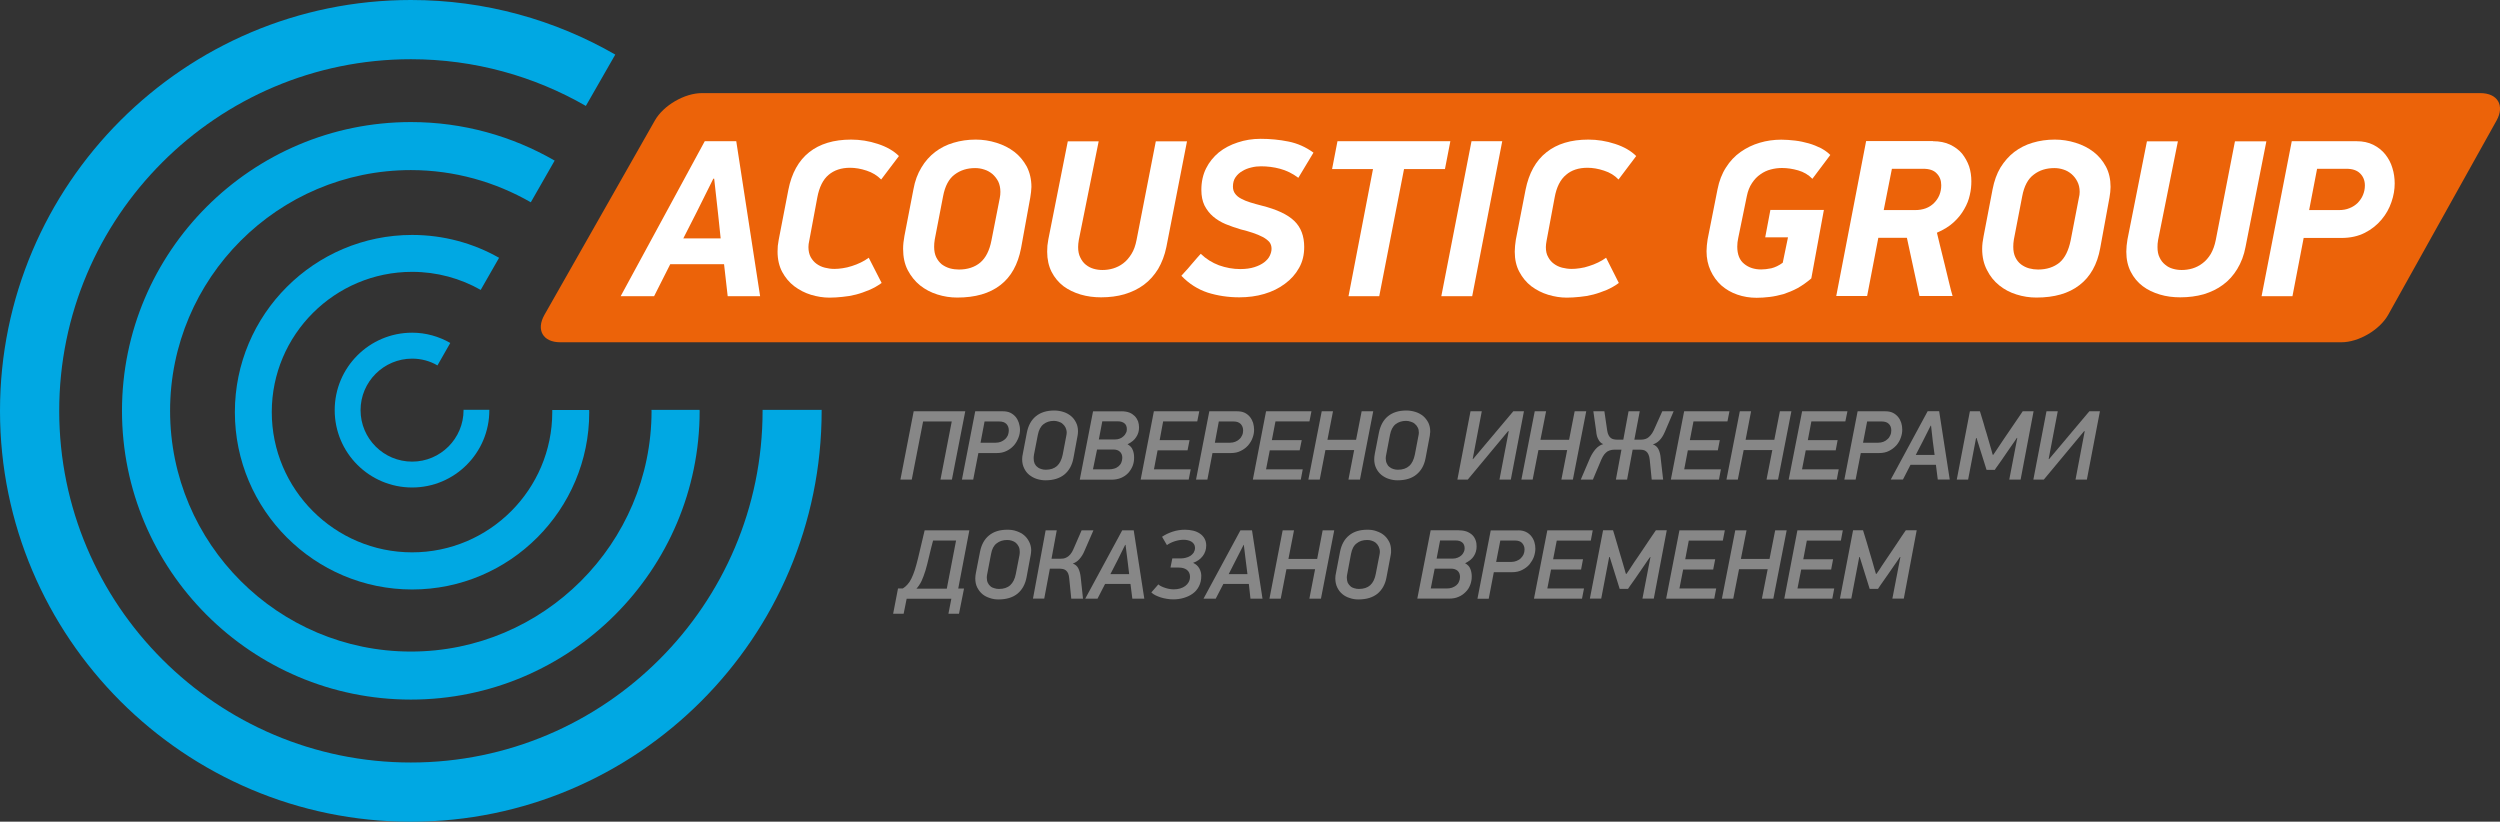 <?xml version="1.0" encoding="utf-8"?>
<!-- Generator: Adobe Illustrator 27.0.0, SVG Export Plug-In . SVG Version: 6.00 Build 0)  -->
<svg version="1.1" id="Layer_1" xmlns="http://www.w3.org/2000/svg" xmlns:xlink="http://www.w3.org/1999/xlink" x="0px" y="0px"
	 viewBox="0 0 323.8 106.42" style="enable-background:new 0 0 323.8 106.42;" xml:space="preserve">
<rect x="0" y="0" width="323.8" height="106.42" fill="#333333" stroke="none"/>
<style type="text/css">
	.st0{fill:#EC6309;}
	.st1{fill:#00A8E3;}
	.st2{fill:#FFFFFF;}
	.st3{fill:#878787;}
</style>
<g>
	<path class="st0" d="M309.32,40.77c-1.1,1.96-3.82,3.56-6.06,3.56H72.56c-2.23,0-3.15-1.59-2.05-3.54L84.82,15.6
		c1.11-1.95,3.84-3.54,6.09-3.54h230.35c2.24,0,3.18,1.61,2.09,3.56L309.32,40.77L309.32,40.77z"/>
	<path class="st1" d="M84.39,53.21c0,17.2-14,31.18-31.17,31.18c-17.2,0-31.19-13.98-31.19-31.18c0-17.17,13.98-31.18,31.19-31.18
		c5.64,0,10.95,1.54,15.53,4.17l3.09-5.4c-5.5-3.17-11.85-4.99-18.62-4.99c-20.64,0-37.42,16.78-37.42,37.4
		c0,20.63,16.78,37.4,37.42,37.4c20.61,0,37.4-16.77,37.4-37.4l-0.02-0.12h-6.22V53.21L84.39,53.21z"/>
	<path class="st1" d="M71.53,53.37c0,10.02-8.15,18.17-18.15,18.17c-10.03,0-18.18-8.16-18.18-18.17c0-10.01,8.14-18.16,18.18-18.16
		c3.22,0,6.26,0.85,8.88,2.34l2.38-4.16c-3.33-1.89-7.18-2.96-11.26-2.96c-12.66,0-22.96,10.3-22.96,22.95
		c0,12.66,10.3,22.97,22.96,22.97c12.65,0,22.94-10.31,22.94-22.97l-0.01-0.28h-4.78V53.37L71.53,53.37z"/>
	<path class="st1" d="M98.77,53.09v0.12c0,25.12-20.44,45.55-45.55,45.55c-25.12,0-45.55-20.42-45.55-45.55
		c0-25.1,20.42-45.54,45.55-45.54c8.23,0,15.97,2.2,22.66,6.05l3.81-6.65C71.89,2.58,62.84,0,53.22,0C23.86,0,0,23.87,0,53.21
		c0,29.34,23.86,53.22,53.22,53.22c29.33,0,53.2-23.87,53.2-53.22v-0.12H98.77L98.77,53.09z"/>
	<path class="st1" d="M60.04,53.12c0,3.68-2.99,6.67-6.66,6.67c-3.68,0-6.68-2.98-6.68-6.67c0-3.67,3-6.67,6.68-6.67
		c1.18,0,2.32,0.31,3.28,0.88l1.66-2.91c-1.47-0.84-3.15-1.33-4.94-1.33c-5.54,0-10.03,4.5-10.03,10.03
		c0,5.53,4.49,10.02,10.03,10.02c5.52,0,10-4.49,10-10.02v-0.04h-3.35L60.04,53.12L60.04,53.12z"/>
	<path class="st2" d="M88.5,30.88h4.84l-0.32-3.05l-0.52-4.69h-0.11l-2.16,4.34L88.5,30.88L88.5,30.88z M93.78,34.22h-6.97
		l-2.09,4.14h-4.33l10.89-20.07h4.08l3.09,20.07h-4.2L93.78,34.22L93.78,34.22z"/>
	<path class="st2" d="M114.13,23.25c-0.52-0.53-1.15-0.91-1.89-1.15c-0.75-0.25-1.46-0.37-2.14-0.37c-1.12,0-2.05,0.3-2.78,0.92
		c-0.72,0.6-1.21,1.59-1.46,2.92l-1.05,5.63c-0.07,0.29-0.1,0.56-0.1,0.8c0,0.51,0.1,0.94,0.29,1.3c0.21,0.36,0.45,0.65,0.76,0.87
		c0.32,0.23,0.67,0.4,1.08,0.5c0.39,0.1,0.81,0.16,1.23,0.16c0.33,0,0.69-0.03,1.08-0.09c0.38-0.05,0.77-0.15,1.18-0.28
		c0.4-0.12,0.78-0.28,1.16-0.46c0.38-0.18,0.72-0.39,1.03-0.62l1.67,3.27c-0.51,0.37-1.04,0.67-1.61,0.91
		c-0.55,0.23-1.13,0.44-1.71,0.59c-0.58,0.15-1.17,0.25-1.75,0.3c-0.58,0.06-1.13,0.1-1.69,0.1c-0.79,0-1.6-0.13-2.39-0.37
		c-0.81-0.25-1.52-0.62-2.17-1.11c-0.64-0.49-1.16-1.11-1.56-1.85c-0.39-0.74-0.6-1.61-0.6-2.63l0.03-0.75l0.12-0.79l1.25-6.47
		c0.42-2.15,1.33-3.78,2.69-4.86c1.37-1.09,3.19-1.64,5.44-1.64c1.16,0,2.31,0.18,3.46,0.56c1.14,0.37,2.06,0.9,2.73,1.57
		L114.13,23.25L114.13,23.25z"/>
	<path class="st2" d="M129.49,25.66c0.06-0.29,0.08-0.56,0.08-0.81c0-0.52-0.1-0.97-0.28-1.35c-0.2-0.38-0.46-0.7-0.75-0.96
		c-0.32-0.26-0.66-0.46-1.06-0.58c-0.38-0.13-0.77-0.19-1.18-0.19c-1.03,0-1.9,0.27-2.66,0.84c-0.74,0.55-1.24,1.48-1.49,2.8
		l-1.08,5.6c-0.06,0.35-0.08,0.66-0.08,0.96c0,0.53,0.09,0.98,0.27,1.35c0.19,0.38,0.44,0.69,0.72,0.92
		c0.33,0.24,0.68,0.41,1.06,0.52c0.38,0.1,0.78,0.15,1.16,0.15c1.13,0,2.05-0.31,2.76-0.9c0.71-0.6,1.2-1.56,1.45-2.86L129.49,25.66
		L129.49,25.66z M132.25,32.13c-0.41,2.13-1.3,3.74-2.69,4.8c-1.39,1.08-3.25,1.61-5.58,1.61c-0.87,0-1.73-0.13-2.58-0.4
		c-0.83-0.26-1.59-0.66-2.24-1.18c-0.65-0.53-1.18-1.19-1.59-1.97c-0.41-0.79-0.6-1.71-0.6-2.76c0-0.52,0.06-1.07,0.17-1.66
		l1.17-6.06c0.19-1.07,0.54-2.01,1.03-2.81c0.47-0.8,1.07-1.47,1.77-2.01c0.7-0.53,1.49-0.94,2.39-1.2c0.9-0.27,1.85-0.41,2.88-0.41
		c0.91,0,1.81,0.14,2.67,0.41c0.88,0.27,1.65,0.66,2.32,1.17c0.67,0.51,1.2,1.16,1.62,1.92c0.39,0.77,0.6,1.65,0.6,2.64l-0.05,0.66
		l-0.1,0.71L132.25,32.13L132.25,32.13z"/>
	<path class="st2" d="M150,34.84c-0.5,0.81-1.11,1.5-1.84,2.04c-0.72,0.54-1.56,0.94-2.51,1.23c-0.93,0.27-1.95,0.4-3.03,0.4
		c-0.92,0-1.8-0.11-2.65-0.36c-0.84-0.25-1.59-0.61-2.24-1.09c-0.63-0.49-1.15-1.11-1.53-1.85c-0.37-0.74-0.57-1.61-0.57-2.61
		l0.03-0.78l0.12-0.81l2.52-12.7h4l-2.57,12.76c-0.06,0.35-0.09,0.66-0.09,0.93c0,0.53,0.09,0.98,0.28,1.35
		c0.18,0.38,0.41,0.69,0.72,0.94c0.31,0.25,0.65,0.42,1,0.52c0.38,0.11,0.75,0.16,1.15,0.16c0.46,0,0.93-0.06,1.39-0.2
		c0.46-0.14,0.91-0.36,1.31-0.67c0.41-0.31,0.76-0.72,1.06-1.21c0.31-0.49,0.52-1.1,0.66-1.82l2.49-12.76h4.04l-2.67,13.68
		C150.85,33.07,150.48,34.02,150,34.84L150,34.84z"/>
	<path class="st2" d="M163.27,17.98c1.22,0,2.41,0.11,3.6,0.35c1.16,0.23,2.25,0.71,3.25,1.44l-1.96,3.26
		c-0.76-0.57-1.55-0.95-2.37-1.17c-0.81-0.22-1.65-0.32-2.46-0.32c-0.4,0-0.83,0.04-1.25,0.15c-0.44,0.1-0.82,0.25-1.16,0.46
		c-0.36,0.2-0.65,0.46-0.89,0.8c-0.23,0.33-0.34,0.73-0.34,1.22c0,0.35,0.09,0.66,0.27,0.9c0.18,0.26,0.44,0.48,0.79,0.66
		c0.33,0.18,0.73,0.35,1.19,0.49c0.45,0.14,0.95,0.28,1.5,0.42c1.94,0.49,3.33,1.14,4.2,1.98c0.86,0.83,1.28,1.96,1.28,3.37
		c0,0.99-0.2,1.89-0.66,2.7c-0.44,0.8-1.06,1.5-1.83,2.06c-0.77,0.58-1.66,1.02-2.68,1.32c-1.01,0.3-2.1,0.44-3.23,0.44
		c-1.46,0-2.82-0.21-4.1-0.61c-1.29-0.43-2.42-1.15-3.41-2.18l0.44-0.49c0.27-0.27,0.53-0.59,0.81-0.92
		c0.31-0.35,0.57-0.66,0.81-0.94l0.45-0.5c0.69,0.67,1.49,1.16,2.36,1.49c0.9,0.32,1.82,0.49,2.76,0.49c0.72,0,1.33-0.09,1.83-0.25
		c0.51-0.16,0.93-0.37,1.26-0.62c0.33-0.26,0.58-0.53,0.73-0.85c0.15-0.31,0.23-0.62,0.23-0.91c0-0.34-0.09-0.64-0.29-0.88
		c-0.21-0.24-0.5-0.46-0.86-0.65c-0.36-0.19-0.79-0.37-1.27-0.53c-0.47-0.15-1-0.32-1.57-0.45c-0.68-0.2-1.33-0.43-1.95-0.68
		c-0.62-0.26-1.16-0.59-1.63-0.99c-0.47-0.4-0.83-0.88-1.12-1.44c-0.27-0.57-0.4-1.23-0.4-2.01c0-1.04,0.21-1.98,0.61-2.78
		c0.4-0.81,0.97-1.5,1.65-2.07c0.7-0.56,1.52-0.99,2.45-1.29C161.23,18.14,162.21,17.98,163.27,17.98L163.27,17.98z"/>
	<polygon class="st2" points="181.85,21.9 178.64,38.36 174.66,38.36 177.83,21.9 172.53,21.9 173.23,18.29 187.85,18.29 
		187.15,21.9 181.85,21.9 	"/>
	<polygon class="st2" points="194.57,18.29 190.68,38.36 186.68,38.36 190.59,18.29 194.57,18.29 	"/>
	<path class="st2" d="M209.63,23.25c-0.5-0.53-1.12-0.91-1.88-1.15c-0.75-0.25-1.46-0.37-2.14-0.37c-1.14,0-2.07,0.3-2.78,0.92
		c-0.73,0.6-1.23,1.59-1.47,2.92l-1.05,5.63c-0.05,0.29-0.09,0.56-0.09,0.8c0,0.51,0.09,0.94,0.3,1.3c0.19,0.36,0.44,0.65,0.75,0.87
		c0.31,0.23,0.67,0.4,1.06,0.5c0.4,0.1,0.82,0.16,1.25,0.16c0.31,0,0.68-0.03,1.06-0.09c0.4-0.05,0.79-0.15,1.17-0.28
		c0.4-0.12,0.8-0.28,1.17-0.46c0.38-0.18,0.73-0.39,1.04-0.62l1.65,3.27c-0.5,0.37-1.03,0.67-1.59,0.91
		c-0.57,0.23-1.14,0.44-1.72,0.59c-0.58,0.15-1.16,0.25-1.74,0.3c-0.59,0.06-1.16,0.1-1.69,0.1c-0.81,0-1.61-0.13-2.41-0.37
		c-0.82-0.25-1.53-0.62-2.19-1.11c-0.63-0.49-1.15-1.11-1.54-1.85c-0.4-0.74-0.6-1.61-0.6-2.63l0.04-0.75l0.1-0.79l1.26-6.47
		c0.43-2.15,1.33-3.78,2.71-4.86c1.36-1.09,3.17-1.64,5.42-1.64c1.16,0,2.32,0.18,3.47,0.56c1.14,0.37,2.06,0.9,2.73,1.57
		L209.63,23.25L209.63,23.25z"/>
	<path class="st2" d="M234.6,36.06c-0.58,0.5-1.18,0.92-1.78,1.26c-0.6,0.32-1.21,0.57-1.81,0.77c-0.62,0.17-1.22,0.3-1.8,0.37
		c-0.6,0.07-1.16,0.11-1.69,0.11c-0.89,0-1.73-0.14-2.5-0.41c-0.79-0.27-1.47-0.67-2.07-1.19c-0.58-0.53-1.05-1.16-1.39-1.91
		c-0.35-0.75-0.53-1.59-0.53-2.52l0.04-0.76l0.1-0.78l1.28-6.47c0.21-1.08,0.58-2.04,1.1-2.84c0.51-0.81,1.14-1.48,1.89-2.01
		c0.76-0.53,1.58-0.93,2.47-1.19c0.9-0.27,1.84-0.4,2.81-0.4c0.58,0,1.17,0.05,1.79,0.12c0.6,0.07,1.19,0.2,1.76,0.36
		c0.56,0.16,1.09,0.38,1.58,0.62c0.47,0.26,0.88,0.55,1.21,0.88l-2.32,3.09c-0.51-0.53-1.14-0.89-1.84-1.09
		c-0.73-0.21-1.42-0.31-2.1-0.31c-0.49,0-0.97,0.06-1.45,0.19c-0.48,0.12-0.92,0.33-1.33,0.62c-0.43,0.29-0.79,0.67-1.1,1.14
		c-0.31,0.46-0.54,1.03-0.67,1.69l-1.12,5.45c-0.08,0.37-0.12,0.73-0.12,1.1c0,1,0.3,1.76,0.9,2.23c0.58,0.48,1.32,0.72,2.19,0.72
		c0.4,0,0.83-0.05,1.32-0.15c0.48-0.12,0.98-0.35,1.48-0.72l0.68-3.29h-2.95l0.67-3.55h6.93L234.6,36.06L234.6,36.06z"/>
	<path class="st2" d="M243.98,27.21h4.06c1.02,0,1.85-0.3,2.46-0.92c0.61-0.61,0.93-1.38,0.93-2.3c0-0.62-0.19-1.13-0.59-1.53
		c-0.38-0.41-0.96-0.6-1.75-0.6h-4.05L243.98,27.21L243.98,27.21z M250.36,18.29c0.86,0,1.59,0.15,2.21,0.44
		c0.62,0.3,1.15,0.68,1.55,1.16c0.39,0.49,0.7,1.04,0.92,1.66c0.2,0.61,0.29,1.27,0.29,1.92c0,0.57-0.05,1.16-0.2,1.78
		c-0.13,0.62-0.37,1.23-0.72,1.83c-0.34,0.61-0.79,1.18-1.37,1.71c-0.57,0.53-1.31,0.98-2.17,1.35c0.08,0.35,0.21,0.91,0.4,1.66
		c0.18,0.77,0.38,1.58,0.6,2.43c0.21,0.85,0.41,1.66,0.59,2.44c0.19,0.77,0.32,1.31,0.44,1.67h-4.29l-1.63-7.54h-3.7l-1.45,7.54h-4
		l3.87-20.07H250.36L250.36,18.29z"/>
	<path class="st2" d="M269.25,25.66c0.08-0.29,0.11-0.56,0.11-0.81c0-0.52-0.11-0.97-0.31-1.35c-0.19-0.38-0.45-0.7-0.75-0.96
		c-0.31-0.26-0.65-0.46-1.04-0.58c-0.38-0.13-0.78-0.19-1.18-0.19c-1.04,0-1.92,0.27-2.66,0.84c-0.75,0.55-1.25,1.48-1.5,2.8
		l-1.08,5.6c-0.06,0.35-0.08,0.66-0.08,0.96c0,0.53,0.09,0.98,0.27,1.35c0.18,0.38,0.43,0.69,0.73,0.92
		c0.33,0.24,0.66,0.41,1.06,0.52c0.38,0.1,0.77,0.15,1.15,0.15c1.13,0,2.05-0.31,2.78-0.9c0.7-0.6,1.17-1.56,1.44-2.86L269.25,25.66
		L269.25,25.66z M272.02,32.13c-0.38,2.13-1.3,3.74-2.69,4.8c-1.39,1.08-3.25,1.61-5.58,1.61c-0.87,0-1.73-0.13-2.58-0.4
		c-0.84-0.26-1.59-0.66-2.23-1.18c-0.66-0.53-1.19-1.19-1.58-1.97c-0.42-0.79-0.63-1.71-0.63-2.76c0-0.52,0.07-1.07,0.19-1.66
		l1.16-6.06c0.21-1.07,0.54-2.01,1.02-2.81c0.5-0.8,1.08-1.47,1.78-2.01c0.7-0.53,1.49-0.94,2.38-1.2c0.89-0.27,1.86-0.41,2.88-0.41
		c0.91,0,1.82,0.14,2.68,0.41c0.88,0.27,1.65,0.66,2.32,1.17c0.67,0.51,1.21,1.16,1.62,1.92c0.41,0.77,0.6,1.65,0.6,2.64l-0.04,0.66
		l-0.1,0.71L272.02,32.13L272.02,32.13z"/>
	<path class="st2" d="M289.77,34.84c-0.49,0.81-1.1,1.5-1.84,2.04c-0.71,0.54-1.56,0.94-2.49,1.23c-0.96,0.27-1.97,0.4-3.06,0.4
		c-0.91,0-1.8-0.11-2.63-0.36c-0.84-0.25-1.6-0.61-2.23-1.09c-0.65-0.49-1.16-1.11-1.54-1.85c-0.38-0.74-0.58-1.61-0.58-2.61
		l0.04-0.78l0.11-0.81l2.52-12.7h4.01l-2.56,12.76c-0.07,0.35-0.08,0.66-0.08,0.93c0,0.53,0.08,0.98,0.27,1.35
		c0.17,0.38,0.42,0.69,0.73,0.94c0.29,0.25,0.63,0.42,0.99,0.52c0.38,0.11,0.76,0.16,1.14,0.16c0.46,0,0.93-0.06,1.4-0.2
		c0.46-0.14,0.9-0.36,1.3-0.67c0.42-0.31,0.77-0.72,1.07-1.21c0.28-0.49,0.51-1.1,0.65-1.82l2.48-12.76h4.07l-2.7,13.68
		C290.64,33.07,290.27,34.02,289.77,34.84L289.77,34.84z"/>
	<path class="st2" d="M299.08,27.21h3.87c0.51,0,0.96-0.08,1.36-0.25c0.42-0.16,0.77-0.4,1.06-0.68c0.28-0.3,0.53-0.64,0.68-1.02
		c0.16-0.38,0.25-0.79,0.25-1.24c0-0.63-0.21-1.15-0.61-1.55c-0.41-0.41-0.99-0.61-1.79-0.61h-3.79L299.08,27.21L299.08,27.21z
		 M305.23,18.29c0.82,0,1.52,0.15,2.15,0.46c0.62,0.31,1.15,0.73,1.56,1.24c0.41,0.52,0.73,1.11,0.92,1.76
		c0.21,0.66,0.3,1.34,0.3,2.01c0,0.78-0.13,1.58-0.42,2.41c-0.28,0.83-0.7,1.58-1.28,2.27c-0.58,0.69-1.29,1.27-2.16,1.71
		c-0.86,0.44-1.88,0.67-3.06,0.67h-4.87l-1.45,7.54h-4l3.91-20.07H305.23L305.23,18.29z"/>
	<g>
		<path class="st3" d="M121.81,62.12l1.46-7.53h-3.71l-1.47,7.53h-1.47l1.72-8.85h6.68l-1.73,8.85H121.81z"/>
		<path class="st3" d="M129.9,53.27c0.36,0,0.68,0.06,0.96,0.19c0.27,0.13,0.5,0.32,0.69,0.54c0.18,0.22,0.32,0.49,0.41,0.76
			c0.09,0.3,0.15,0.59,0.15,0.89c0,0.34-0.06,0.69-0.2,1.04c-0.14,0.36-0.31,0.68-0.58,0.99c-0.26,0.29-0.57,0.54-0.95,0.72
			c-0.37,0.19-0.8,0.28-1.29,0.28h-2.37l-0.67,3.44h-1.46l1.72-8.85H129.9z M127,57.34h1.97c0.23,0,0.46-0.04,0.66-0.12
			c0.2-0.08,0.38-0.19,0.55-0.34c0.15-0.13,0.26-0.3,0.36-0.5c0.07-0.19,0.12-0.41,0.12-0.63c0-0.35-0.11-0.63-0.31-0.84
			c-0.21-0.22-0.53-0.32-0.91-0.32h-1.92L127,57.34z"/>
		<path class="st3" d="M139.03,59.34c-0.17,0.91-0.56,1.61-1.16,2.11c-0.61,0.5-1.43,0.76-2.46,0.76c-0.39,0-0.75-0.06-1.13-0.18
			c-0.36-0.11-0.68-0.3-0.97-0.52c-0.28-0.23-0.5-0.51-0.66-0.85c-0.17-0.34-0.26-0.73-0.26-1.17c0-0.23,0.03-0.48,0.09-0.74
			l0.52-2.72c0.18-0.92,0.57-1.63,1.17-2.12c0.6-0.49,1.39-0.74,2.38-0.74c0.42,0,0.82,0.07,1.2,0.19c0.38,0.12,0.7,0.31,0.97,0.53
			c0.28,0.23,0.49,0.52,0.65,0.84c0.17,0.33,0.25,0.71,0.25,1.11c0,0.09,0,0.18-0.01,0.28c-0.01,0.09-0.03,0.19-0.04,0.3
			L139.03,59.34z M138.1,56.48c0.02-0.07,0.03-0.15,0.04-0.22c0.01-0.07,0.02-0.14,0.02-0.21c0-0.26-0.06-0.48-0.15-0.67
			c-0.1-0.2-0.22-0.35-0.38-0.48c-0.14-0.14-0.32-0.22-0.51-0.28c-0.2-0.07-0.41-0.11-0.62-0.11c-0.53,0-0.99,0.15-1.34,0.43
			c-0.38,0.29-0.62,0.76-0.74,1.39l-0.5,2.56c-0.03,0.17-0.04,0.32-0.04,0.48c0,0.26,0.04,0.48,0.12,0.66
			c0.09,0.19,0.2,0.34,0.36,0.45c0.13,0.13,0.3,0.21,0.5,0.27c0.18,0.06,0.38,0.09,0.59,0.09c0.61,0,1.1-0.17,1.46-0.49
			c0.35-0.32,0.59-0.81,0.73-1.46L138.1,56.48z"/>
		<path class="st3" d="M145.23,53.27c0.39,0,0.73,0.05,1.03,0.16c0.29,0.11,0.51,0.27,0.71,0.46c0.19,0.2,0.32,0.41,0.43,0.67
			c0.08,0.25,0.13,0.52,0.13,0.81c0,0.46-0.12,0.87-0.37,1.24c-0.23,0.38-0.61,0.68-1.12,0.93c0.34,0.19,0.57,0.45,0.68,0.76
			c0.13,0.31,0.17,0.64,0.17,0.99c0,0.37-0.06,0.72-0.19,1.06c-0.14,0.34-0.33,0.64-0.58,0.92c-0.25,0.26-0.55,0.47-0.92,0.63
			c-0.37,0.15-0.78,0.23-1.23,0.23h-4.12l1.72-8.85H145.23z M141.56,60.79h2.09c0.23,0,0.46-0.04,0.67-0.1
			c0.22-0.06,0.4-0.17,0.55-0.29c0.15-0.13,0.28-0.28,0.36-0.48c0.08-0.19,0.13-0.4,0.13-0.62c0-0.35-0.11-0.62-0.32-0.8
			c-0.2-0.19-0.48-0.28-0.84-0.28h-2.11L141.56,60.79z M142.32,56.92h2.09c0.23,0,0.44-0.04,0.62-0.11c0.2-0.08,0.36-0.18,0.49-0.31
			c0.14-0.12,0.24-0.26,0.31-0.42c0.09-0.15,0.12-0.31,0.12-0.49c0-0.34-0.1-0.59-0.31-0.76c-0.21-0.17-0.49-0.26-0.85-0.26h-2.02
			L142.32,56.92z"/>
		<path class="st3" d="M149.45,53.27h5.88l-0.26,1.31h-4.42l-0.45,2.43h3.87l-0.26,1.32h-3.88l-0.47,2.46h4.76l-0.26,1.33h-6.22
			L149.45,53.27z"/>
		<path class="st3" d="M160.24,53.27c0.37,0,0.69,0.06,0.97,0.19c0.27,0.13,0.5,0.32,0.68,0.54c0.18,0.22,0.32,0.49,0.41,0.76
			c0.08,0.3,0.13,0.59,0.13,0.89c0,0.34-0.06,0.69-0.19,1.04c-0.12,0.36-0.32,0.68-0.58,0.99c-0.26,0.29-0.58,0.54-0.96,0.72
			c-0.37,0.19-0.79,0.28-1.29,0.28h-2.37l-0.66,3.44h-1.47l1.72-8.85H160.24z M157.35,57.34h1.96c0.25,0,0.47-0.04,0.67-0.12
			c0.2-0.08,0.39-0.19,0.54-0.34c0.16-0.13,0.27-0.3,0.36-0.5c0.09-0.19,0.13-0.41,0.13-0.63c0-0.35-0.12-0.63-0.32-0.84
			c-0.22-0.22-0.52-0.32-0.9-0.32h-1.93L157.35,57.34z"/>
		<path class="st3" d="M163.98,53.27h5.88l-0.26,1.31h-4.4l-0.47,2.43h3.87l-0.27,1.32h-3.87l-0.48,2.46h4.75l-0.25,1.33h-6.21
			L163.98,53.27z"/>
		<path class="st3" d="M174.65,62.12l0.74-3.83h-3.72l-0.74,3.83h-1.47l1.73-8.85h1.46l-0.72,3.69h3.71l0.72-3.69h1.5l-1.72,8.85
			H174.65z"/>
		<path class="st3" d="M184.64,59.34c-0.17,0.91-0.56,1.61-1.17,2.11c-0.59,0.5-1.42,0.76-2.46,0.76c-0.38,0-0.76-0.06-1.12-0.18
			c-0.37-0.11-0.69-0.3-0.97-0.52c-0.28-0.23-0.5-0.51-0.67-0.85c-0.17-0.34-0.26-0.73-0.26-1.17c0-0.23,0.03-0.48,0.08-0.74
			l0.53-2.72c0.19-0.92,0.57-1.63,1.17-2.12c0.6-0.49,1.39-0.74,2.38-0.74c0.42,0,0.82,0.07,1.2,0.19c0.38,0.12,0.71,0.31,0.98,0.53
			c0.27,0.23,0.49,0.52,0.66,0.84c0.16,0.33,0.25,0.71,0.25,1.11c0,0.09,0,0.18-0.02,0.28c0,0.09-0.02,0.19-0.03,0.3L184.64,59.34z
			 M183.71,56.48c0.02-0.07,0.03-0.15,0.04-0.22c0.01-0.07,0.02-0.14,0.02-0.21c0-0.26-0.04-0.48-0.14-0.67
			c-0.1-0.2-0.22-0.35-0.38-0.48c-0.15-0.14-0.32-0.22-0.52-0.28c-0.2-0.07-0.41-0.11-0.62-0.11c-0.53,0-0.98,0.15-1.35,0.43
			c-0.37,0.29-0.61,0.76-0.73,1.39l-0.49,2.56c-0.04,0.17-0.06,0.32-0.06,0.48c0,0.26,0.05,0.48,0.14,0.66
			c0.08,0.19,0.19,0.34,0.34,0.45c0.15,0.13,0.32,0.21,0.51,0.27c0.2,0.06,0.38,0.09,0.59,0.09c0.62,0,1.1-0.17,1.46-0.49
			c0.36-0.32,0.59-0.81,0.73-1.46L183.71,56.48z"/>
		<path class="st3" d="M195.32,55.85l-5.22,6.27h-1.34l1.7-8.85h1.46l-1.18,6.19h0.05l5.21-6.19h1.38l-1.7,8.85h-1.47l1.2-6.27
			H195.32z"/>
		<path class="st3" d="M202.23,62.12l0.75-3.83h-3.72l-0.75,3.83h-1.46l1.73-8.85h1.47l-0.73,3.69h3.71l0.72-3.69h1.5l-1.73,8.85
			H202.23z"/>
		<path class="st3" d="M209.29,62.12l0.72-3.88h-0.82c-0.17,0-0.33,0.01-0.49,0.04c-0.17,0.03-0.32,0.1-0.49,0.18
			c-0.14,0.09-0.28,0.23-0.42,0.39c-0.13,0.17-0.26,0.39-0.38,0.66l-1.1,2.61h-1.57l1.22-2.85c0.21-0.44,0.44-0.8,0.71-1.11
			c0.27-0.31,0.6-0.53,0.98-0.64c-0.24-0.09-0.46-0.28-0.61-0.57c-0.17-0.28-0.27-0.64-0.3-1.08l-0.37-2.6h1.43l0.36,2.47
			c0.04,0.27,0.1,0.48,0.19,0.64c0.08,0.16,0.19,0.28,0.31,0.37c0.13,0.09,0.26,0.13,0.41,0.16c0.14,0.02,0.3,0.04,0.47,0.04h0.71
			l0.68-3.68h1.45l-0.7,3.68h0.77c0.15,0,0.3-0.02,0.46-0.04c0.15-0.03,0.3-0.08,0.45-0.16c0.14-0.09,0.29-0.21,0.42-0.37
			c0.15-0.16,0.28-0.37,0.41-0.64l1.11-2.47h1.47l-1.14,2.67c-0.21,0.49-0.45,0.85-0.71,1.11c-0.25,0.25-0.53,0.41-0.84,0.51
			c0.35,0.12,0.58,0.33,0.73,0.64c0.15,0.31,0.25,0.69,0.28,1.12l0.32,2.8h-1.48l-0.26-2.61c-0.03-0.25-0.08-0.48-0.16-0.64
			c-0.08-0.17-0.16-0.3-0.28-0.39c-0.11-0.1-0.25-0.17-0.41-0.2c-0.15-0.03-0.32-0.04-0.49-0.04h-0.87l-0.72,3.88H209.29z"/>
		<path class="st3" d="M218.13,53.27H224l-0.26,1.31h-4.4l-0.47,2.43h3.88l-0.26,1.32h-3.88l-0.47,2.46h4.75l-0.25,1.33h-6.23
			L218.13,53.27z"/>
		<path class="st3" d="M228.8,62.12l0.75-3.83h-3.71l-0.76,3.83h-1.47l1.73-8.85h1.46l-0.71,3.69h3.72l0.72-3.69h1.49l-1.73,8.85
			H228.8z"/>
		<path class="st3" d="M233.41,53.27h5.87l-0.27,1.31h-4.4l-0.46,2.43h3.86l-0.25,1.32h-3.88l-0.48,2.46h4.75l-0.25,1.33h-6.23
			L233.41,53.27z"/>
		<path class="st3" d="M244.19,53.27c0.37,0,0.7,0.06,0.96,0.19c0.28,0.13,0.5,0.32,0.69,0.54c0.18,0.22,0.32,0.49,0.41,0.76
			c0.09,0.3,0.13,0.59,0.13,0.89c0,0.34-0.06,0.69-0.19,1.04c-0.12,0.36-0.31,0.68-0.57,0.99c-0.27,0.29-0.59,0.54-0.95,0.72
			c-0.37,0.19-0.81,0.28-1.29,0.28h-2.37l-0.67,3.44h-1.46l1.72-8.85H244.19z M241.3,57.34h1.96c0.25,0,0.47-0.04,0.68-0.12
			c0.2-0.08,0.38-0.19,0.53-0.34c0.16-0.13,0.28-0.3,0.36-0.5c0.09-0.19,0.13-0.41,0.13-0.63c0-0.35-0.1-0.63-0.31-0.84
			c-0.22-0.22-0.52-0.32-0.91-0.32h-1.91L241.3,57.34z"/>
		<path class="st3" d="M250.74,60.2h-3.29l-0.98,1.91h-1.58l4.78-8.85h1.49l1.37,8.85h-1.55L250.74,60.2z M248.13,58.92h2.44
			l-0.23-1.73l-0.23-2.06h-0.05l-1,1.99L248.13,58.92z"/>
		<path class="st3" d="M258.17,58.91c0.24-0.35,0.47-0.69,0.69-1.03c0.22-0.34,0.45-0.68,0.68-1.02c0.29-0.42,0.55-0.8,0.77-1.13
			c0.23-0.34,0.45-0.65,0.64-0.94c0.19-0.29,0.38-0.54,0.54-0.79c0.16-0.25,0.33-0.5,0.49-0.73h1.41l-1.68,8.85h-1.47l1.04-5.4
			h-0.06c-0.03,0.05-0.12,0.18-0.25,0.38c-0.14,0.21-0.31,0.44-0.51,0.73c-0.19,0.29-0.39,0.58-0.62,0.9
			c-0.22,0.32-0.42,0.63-0.63,0.92c-0.2,0.29-0.38,0.55-0.54,0.76c-0.16,0.22-0.26,0.36-0.3,0.45h-1.07l-1.3-4.13h-0.06l-1.03,5.39
			h-1.47l1.7-8.85h1.3c0.03,0.11,0.1,0.32,0.19,0.62c0.09,0.3,0.19,0.63,0.31,1.02c0.1,0.39,0.22,0.79,0.36,1.22
			c0.12,0.42,0.24,0.83,0.35,1.21c0.11,0.37,0.21,0.71,0.29,1c0.08,0.28,0.12,0.48,0.16,0.57H258.17z"/>
		<path class="st3" d="M269.93,55.85l-5.22,6.27h-1.35l1.7-8.85h1.46l-1.18,6.19h0.06l5.21-6.19h1.37l-1.69,8.85h-1.47l1.19-6.27
			H269.93z"/>
		<path class="st3" d="M116.93,76.22c0.23-0.14,0.43-0.32,0.61-0.52c0.19-0.21,0.36-0.46,0.51-0.78c0.15-0.3,0.3-0.68,0.44-1.11
			c0.13-0.42,0.28-0.95,0.42-1.53l0.85-3.59h5.79l-1.44,7.54h0.75l-0.65,3.26h-1.37l0.38-1.94h-5.79l-0.39,1.94h-1.36l0.63-3.27
			H116.93z M120.85,70.02c-0.2,0.77-0.39,1.47-0.53,2.12c-0.14,0.64-0.3,1.22-0.45,1.74c-0.16,0.51-0.32,0.97-0.51,1.37
			c-0.19,0.39-0.41,0.72-0.66,0.99h3.93l1.2-6.23H120.85z"/>
		<path class="st3" d="M132.96,74.77c-0.17,0.91-0.56,1.61-1.17,2.12c-0.6,0.49-1.43,0.75-2.46,0.75c-0.38,0-0.76-0.05-1.12-0.18
			c-0.37-0.11-0.69-0.28-0.97-0.51c-0.28-0.23-0.49-0.52-0.67-0.86c-0.17-0.34-0.25-0.73-0.25-1.17c0-0.23,0.03-0.48,0.08-0.73
			l0.53-2.72c0.18-0.92,0.57-1.64,1.17-2.12c0.6-0.5,1.39-0.74,2.38-0.74c0.42,0,0.81,0.05,1.2,0.19c0.37,0.13,0.7,0.3,0.97,0.53
			c0.27,0.24,0.49,0.52,0.65,0.85c0.16,0.32,0.26,0.69,0.26,1.1c0,0.09-0.01,0.19-0.02,0.29c-0.01,0.09-0.02,0.19-0.04,0.29
			L132.96,74.77z M132.04,71.92c0-0.08,0.02-0.15,0.03-0.22c0.01-0.08,0.01-0.14,0.01-0.22c0-0.25-0.04-0.48-0.13-0.67
			c-0.1-0.2-0.22-0.36-0.37-0.5c-0.15-0.12-0.33-0.22-0.53-0.28c-0.19-0.07-0.4-0.09-0.61-0.09c-0.53,0-0.98,0.14-1.36,0.44
			c-0.36,0.27-0.61,0.74-0.72,1.38l-0.49,2.56c-0.04,0.17-0.06,0.33-0.06,0.49c0,0.26,0.04,0.48,0.13,0.67
			c0.08,0.18,0.2,0.33,0.34,0.45c0.14,0.13,0.32,0.21,0.52,0.26c0.17,0.06,0.38,0.09,0.59,0.09c0.61,0,1.1-0.16,1.45-0.48
			c0.36-0.33,0.61-0.82,0.73-1.47L132.04,71.92z"/>
		<path class="st3" d="M133.79,77.54l1.64-8.85h1.44l-0.68,3.68h1.1c0.14,0,0.3-0.01,0.45-0.03c0.15-0.03,0.3-0.08,0.45-0.17
			c0.16-0.08,0.3-0.21,0.44-0.37c0.13-0.16,0.27-0.37,0.38-0.63l1.08-2.48h1.53l-1.15,2.64c-0.18,0.46-0.43,0.82-0.68,1.1
			c-0.26,0.29-0.55,0.46-0.84,0.56c0.34,0.13,0.58,0.34,0.72,0.64c0.15,0.3,0.25,0.67,0.3,1.11l0.3,2.8h-1.52l-0.26-2.6
			c-0.02-0.26-0.07-0.49-0.14-0.66c-0.07-0.16-0.16-0.29-0.28-0.39c-0.11-0.09-0.25-0.16-0.39-0.19c-0.16-0.02-0.32-0.05-0.49-0.05
			h-1.21l-0.73,3.88H133.79z"/>
		<path class="st3" d="M146.42,75.63h-3.29l-0.98,1.91h-1.59l4.79-8.85h1.49l1.37,8.85h-1.55L146.42,75.63z M143.82,74.36h2.43
			l-0.21-1.74l-0.26-2.05h-0.05l-0.98,1.98L143.82,74.36z"/>
		<path class="st3" d="M153.47,68.61c0.37,0,0.72,0.04,1.06,0.12c0.34,0.08,0.63,0.21,0.88,0.38c0.25,0.17,0.45,0.38,0.59,0.63
			c0.15,0.27,0.23,0.56,0.23,0.9c0,0.53-0.15,0.98-0.45,1.38c-0.3,0.4-0.72,0.69-1.25,0.88c0.36,0.17,0.64,0.41,0.81,0.73
			c0.17,0.31,0.25,0.63,0.25,0.95c0,0.52-0.1,0.97-0.3,1.35c-0.2,0.4-0.46,0.7-0.8,0.95c-0.34,0.25-0.73,0.43-1.17,0.56
			c-0.44,0.13-0.89,0.19-1.35,0.19c-0.27,0-0.56-0.02-0.83-0.07c-0.27-0.04-0.54-0.1-0.79-0.18c-0.25-0.09-0.49-0.17-0.7-0.28
			c-0.21-0.1-0.38-0.23-0.53-0.37l0.91-1.04c0.11,0.1,0.25,0.2,0.42,0.27c0.16,0.08,0.34,0.14,0.52,0.2
			c0.18,0.06,0.37,0.1,0.56,0.13c0.18,0.03,0.35,0.04,0.5,0.04c0.29,0,0.56-0.03,0.82-0.11c0.25-0.07,0.47-0.18,0.66-0.32
			c0.19-0.14,0.34-0.31,0.45-0.51c0.11-0.2,0.17-0.44,0.17-0.69c0-0.38-0.14-0.68-0.4-0.89c-0.27-0.2-0.61-0.3-1.05-0.3h-1.08
			l0.24-1.19h1.19c0.17,0,0.36-0.03,0.55-0.08c0.2-0.05,0.4-0.12,0.57-0.23c0.17-0.11,0.32-0.24,0.45-0.42
			c0.1-0.18,0.18-0.39,0.18-0.64c0-0.18-0.05-0.34-0.13-0.47c-0.09-0.14-0.21-0.25-0.34-0.33c-0.13-0.08-0.3-0.14-0.47-0.18
			c-0.17-0.04-0.34-0.06-0.52-0.06c-0.39,0-0.78,0.07-1.16,0.19c-0.39,0.13-0.73,0.29-1.02,0.5l-0.63-1.08
			c0.4-0.27,0.86-0.49,1.37-0.66C152.4,68.69,152.93,68.61,153.47,68.61z"/>
		<path class="st3" d="M161.75,75.63h-3.3l-0.99,1.91h-1.58l4.78-8.85h1.5l1.36,8.85h-1.56L161.75,75.63z M159.14,74.36h2.43
			l-0.22-1.74l-0.25-2.05h-0.03l-1.01,1.98L159.14,74.36z"/>
		<path class="st3" d="M169.59,77.54l0.74-3.82h-3.71l-0.74,3.82h-1.46l1.71-8.85h1.47l-0.72,3.7h3.72l0.71-3.7h1.5l-1.72,8.85
			H169.59z"/>
		<path class="st3" d="M179.58,74.77c-0.16,0.91-0.56,1.61-1.16,2.12c-0.61,0.49-1.43,0.75-2.47,0.75c-0.38,0-0.76-0.05-1.12-0.18
			c-0.37-0.11-0.69-0.28-0.96-0.51c-0.29-0.23-0.5-0.52-0.67-0.86c-0.16-0.34-0.25-0.73-0.25-1.17c0-0.23,0.03-0.48,0.09-0.73
			l0.52-2.72c0.18-0.92,0.57-1.64,1.17-2.12c0.6-0.5,1.39-0.74,2.38-0.74c0.42,0,0.81,0.05,1.18,0.19c0.38,0.13,0.71,0.3,0.98,0.53
			c0.28,0.24,0.48,0.52,0.66,0.85c0.16,0.32,0.24,0.69,0.24,1.1c0,0.09,0,0.19,0,0.29c-0.01,0.09-0.03,0.19-0.04,0.29L179.58,74.77z
			 M178.66,71.92c0.01-0.08,0.03-0.15,0.04-0.22c0-0.08,0.02-0.14,0.02-0.22c0-0.25-0.06-0.48-0.15-0.67
			c-0.09-0.2-0.22-0.36-0.37-0.5c-0.15-0.12-0.33-0.22-0.53-0.28c-0.19-0.07-0.4-0.09-0.61-0.09c-0.53,0-0.99,0.14-1.35,0.44
			c-0.37,0.27-0.61,0.74-0.73,1.38l-0.48,2.56c-0.04,0.17-0.06,0.33-0.06,0.49c0,0.26,0.05,0.48,0.12,0.67
			c0.1,0.18,0.21,0.33,0.35,0.45c0.14,0.13,0.31,0.21,0.5,0.26c0.19,0.06,0.39,0.09,0.6,0.09c0.61,0,1.1-0.16,1.46-0.48
			c0.36-0.33,0.6-0.82,0.72-1.47L178.66,71.92z"/>
		<path class="st3" d="M188.96,68.69c0.4,0,0.74,0.06,1.02,0.16c0.3,0.12,0.53,0.27,0.73,0.46c0.19,0.19,0.32,0.41,0.41,0.66
			c0.1,0.26,0.13,0.52,0.13,0.81c0,0.46-0.12,0.88-0.36,1.25c-0.23,0.37-0.62,0.67-1.13,0.92c0.34,0.19,0.58,0.44,0.69,0.76
			c0.12,0.31,0.17,0.64,0.17,0.98c0,0.37-0.07,0.73-0.2,1.07c-0.13,0.34-0.32,0.65-0.58,0.9c-0.26,0.27-0.57,0.5-0.93,0.64
			c-0.37,0.17-0.77,0.23-1.23,0.23h-4.11l1.73-8.85H188.96z M185.31,76.22h2.07c0.25,0,0.48-0.03,0.68-0.1
			c0.21-0.08,0.39-0.17,0.55-0.3c0.15-0.12,0.27-0.27,0.35-0.47c0.09-0.18,0.14-0.39,0.14-0.62c0-0.36-0.11-0.62-0.32-0.81
			c-0.22-0.18-0.49-0.27-0.86-0.27h-2.1L185.31,76.22z M186.07,72.35h2.09c0.23,0,0.44-0.04,0.63-0.12c0.2-0.08,0.35-0.17,0.48-0.29
			c0.13-0.12,0.25-0.27,0.32-0.44c0.08-0.16,0.11-0.31,0.11-0.48c0-0.34-0.11-0.6-0.32-0.77c-0.21-0.17-0.49-0.25-0.85-0.25h-2.01
			L186.07,72.35z"/>
		<path class="st3" d="M196.67,68.69c0.36,0,0.68,0.07,0.96,0.2c0.27,0.13,0.5,0.31,0.68,0.53c0.19,0.22,0.33,0.49,0.42,0.77
			c0.09,0.29,0.13,0.58,0.13,0.88c0,0.34-0.07,0.69-0.19,1.05c-0.13,0.35-0.33,0.67-0.57,0.98c-0.26,0.29-0.58,0.54-0.95,0.72
			c-0.38,0.2-0.81,0.29-1.3,0.29h-2.37l-0.66,3.44h-1.46l1.72-8.85H196.67z M193.78,72.78h1.97c0.25,0,0.46-0.05,0.67-0.13
			c0.21-0.08,0.4-0.19,0.55-0.34c0.15-0.14,0.26-0.31,0.36-0.5c0.08-0.2,0.13-0.41,0.13-0.64c0-0.35-0.12-0.62-0.33-0.85
			c-0.21-0.21-0.5-0.31-0.9-0.31h-1.91L193.78,72.78z"/>
		<path class="st3" d="M200.41,68.69h5.88l-0.25,1.33h-4.41l-0.47,2.42h3.87l-0.25,1.33h-3.89l-0.48,2.45h4.75l-0.26,1.32h-6.22
			L200.41,68.69z"/>
		<path class="st3" d="M210.66,74.33c0.25-0.34,0.46-0.68,0.69-1.03c0.22-0.34,0.44-0.68,0.68-1.01c0.28-0.42,0.55-0.8,0.77-1.14
			c0.22-0.34,0.43-0.65,0.63-0.94c0.19-0.28,0.38-0.55,0.54-0.8c0.17-0.24,0.33-0.49,0.5-0.73h1.41l-1.68,8.85h-1.47l1.04-5.39
			h-0.05c-0.04,0.05-0.11,0.18-0.27,0.38c-0.13,0.2-0.3,0.45-0.49,0.72c-0.2,0.29-0.4,0.58-0.62,0.9c-0.23,0.32-0.44,0.63-0.64,0.93
			c-0.2,0.28-0.38,0.55-0.54,0.76c-0.15,0.23-0.25,0.37-0.3,0.44h-1.08l-1.29-4.13h-0.07l-1.03,5.39h-1.47l1.71-8.85h1.29
			c0.04,0.11,0.09,0.33,0.19,0.62c0.08,0.3,0.19,0.64,0.3,1.01c0.12,0.39,0.24,0.8,0.36,1.24c0.12,0.42,0.25,0.83,0.36,1.21
			c0.12,0.38,0.21,0.71,0.29,1c0.07,0.28,0.14,0.48,0.17,0.57H210.66z"/>
		<path class="st3" d="M217.52,68.69h5.88l-0.26,1.33h-4.41l-0.46,2.42h3.88l-0.26,1.33H218l-0.48,2.45h4.76l-0.25,1.32h-6.23
			L217.52,68.69z"/>
		<path class="st3" d="M228.2,77.54l0.75-3.82h-3.71l-0.75,3.82h-1.47l1.73-8.85h1.46l-0.73,3.7h3.71l0.73-3.7h1.49l-1.73,8.85
			H228.2z"/>
		<path class="st3" d="M232.8,68.69h5.88l-0.25,1.33h-4.41l-0.46,2.42h3.86l-0.25,1.33h-3.88l-0.48,2.45h4.76l-0.25,1.32h-6.22
			L232.8,68.69z"/>
		<path class="st3" d="M243.04,74.33c0.25-0.34,0.48-0.68,0.69-1.03c0.22-0.34,0.46-0.68,0.68-1.01c0.28-0.42,0.54-0.8,0.77-1.14
			c0.23-0.34,0.43-0.65,0.63-0.94c0.18-0.28,0.37-0.55,0.53-0.8c0.16-0.24,0.34-0.49,0.5-0.73h1.41l-1.67,8.85h-1.48l1.04-5.39
			h-0.06c-0.03,0.05-0.11,0.18-0.25,0.38c-0.14,0.2-0.31,0.45-0.5,0.72c-0.19,0.29-0.4,0.58-0.62,0.9
			c-0.23,0.32-0.44,0.63-0.65,0.93c-0.19,0.28-0.37,0.55-0.53,0.76c-0.15,0.23-0.25,0.37-0.29,0.44h-1.08l-1.29-4.13h-0.06
			l-1.03,5.39h-1.47l1.7-8.85h1.29c0.04,0.11,0.11,0.33,0.19,0.62c0.09,0.3,0.19,0.64,0.31,1.01c0.1,0.39,0.24,0.8,0.36,1.24
			c0.13,0.42,0.24,0.83,0.36,1.21c0.11,0.38,0.21,0.71,0.28,1c0.09,0.28,0.13,0.48,0.17,0.57H243.04z"/>
	</g>
</g>
</svg>
